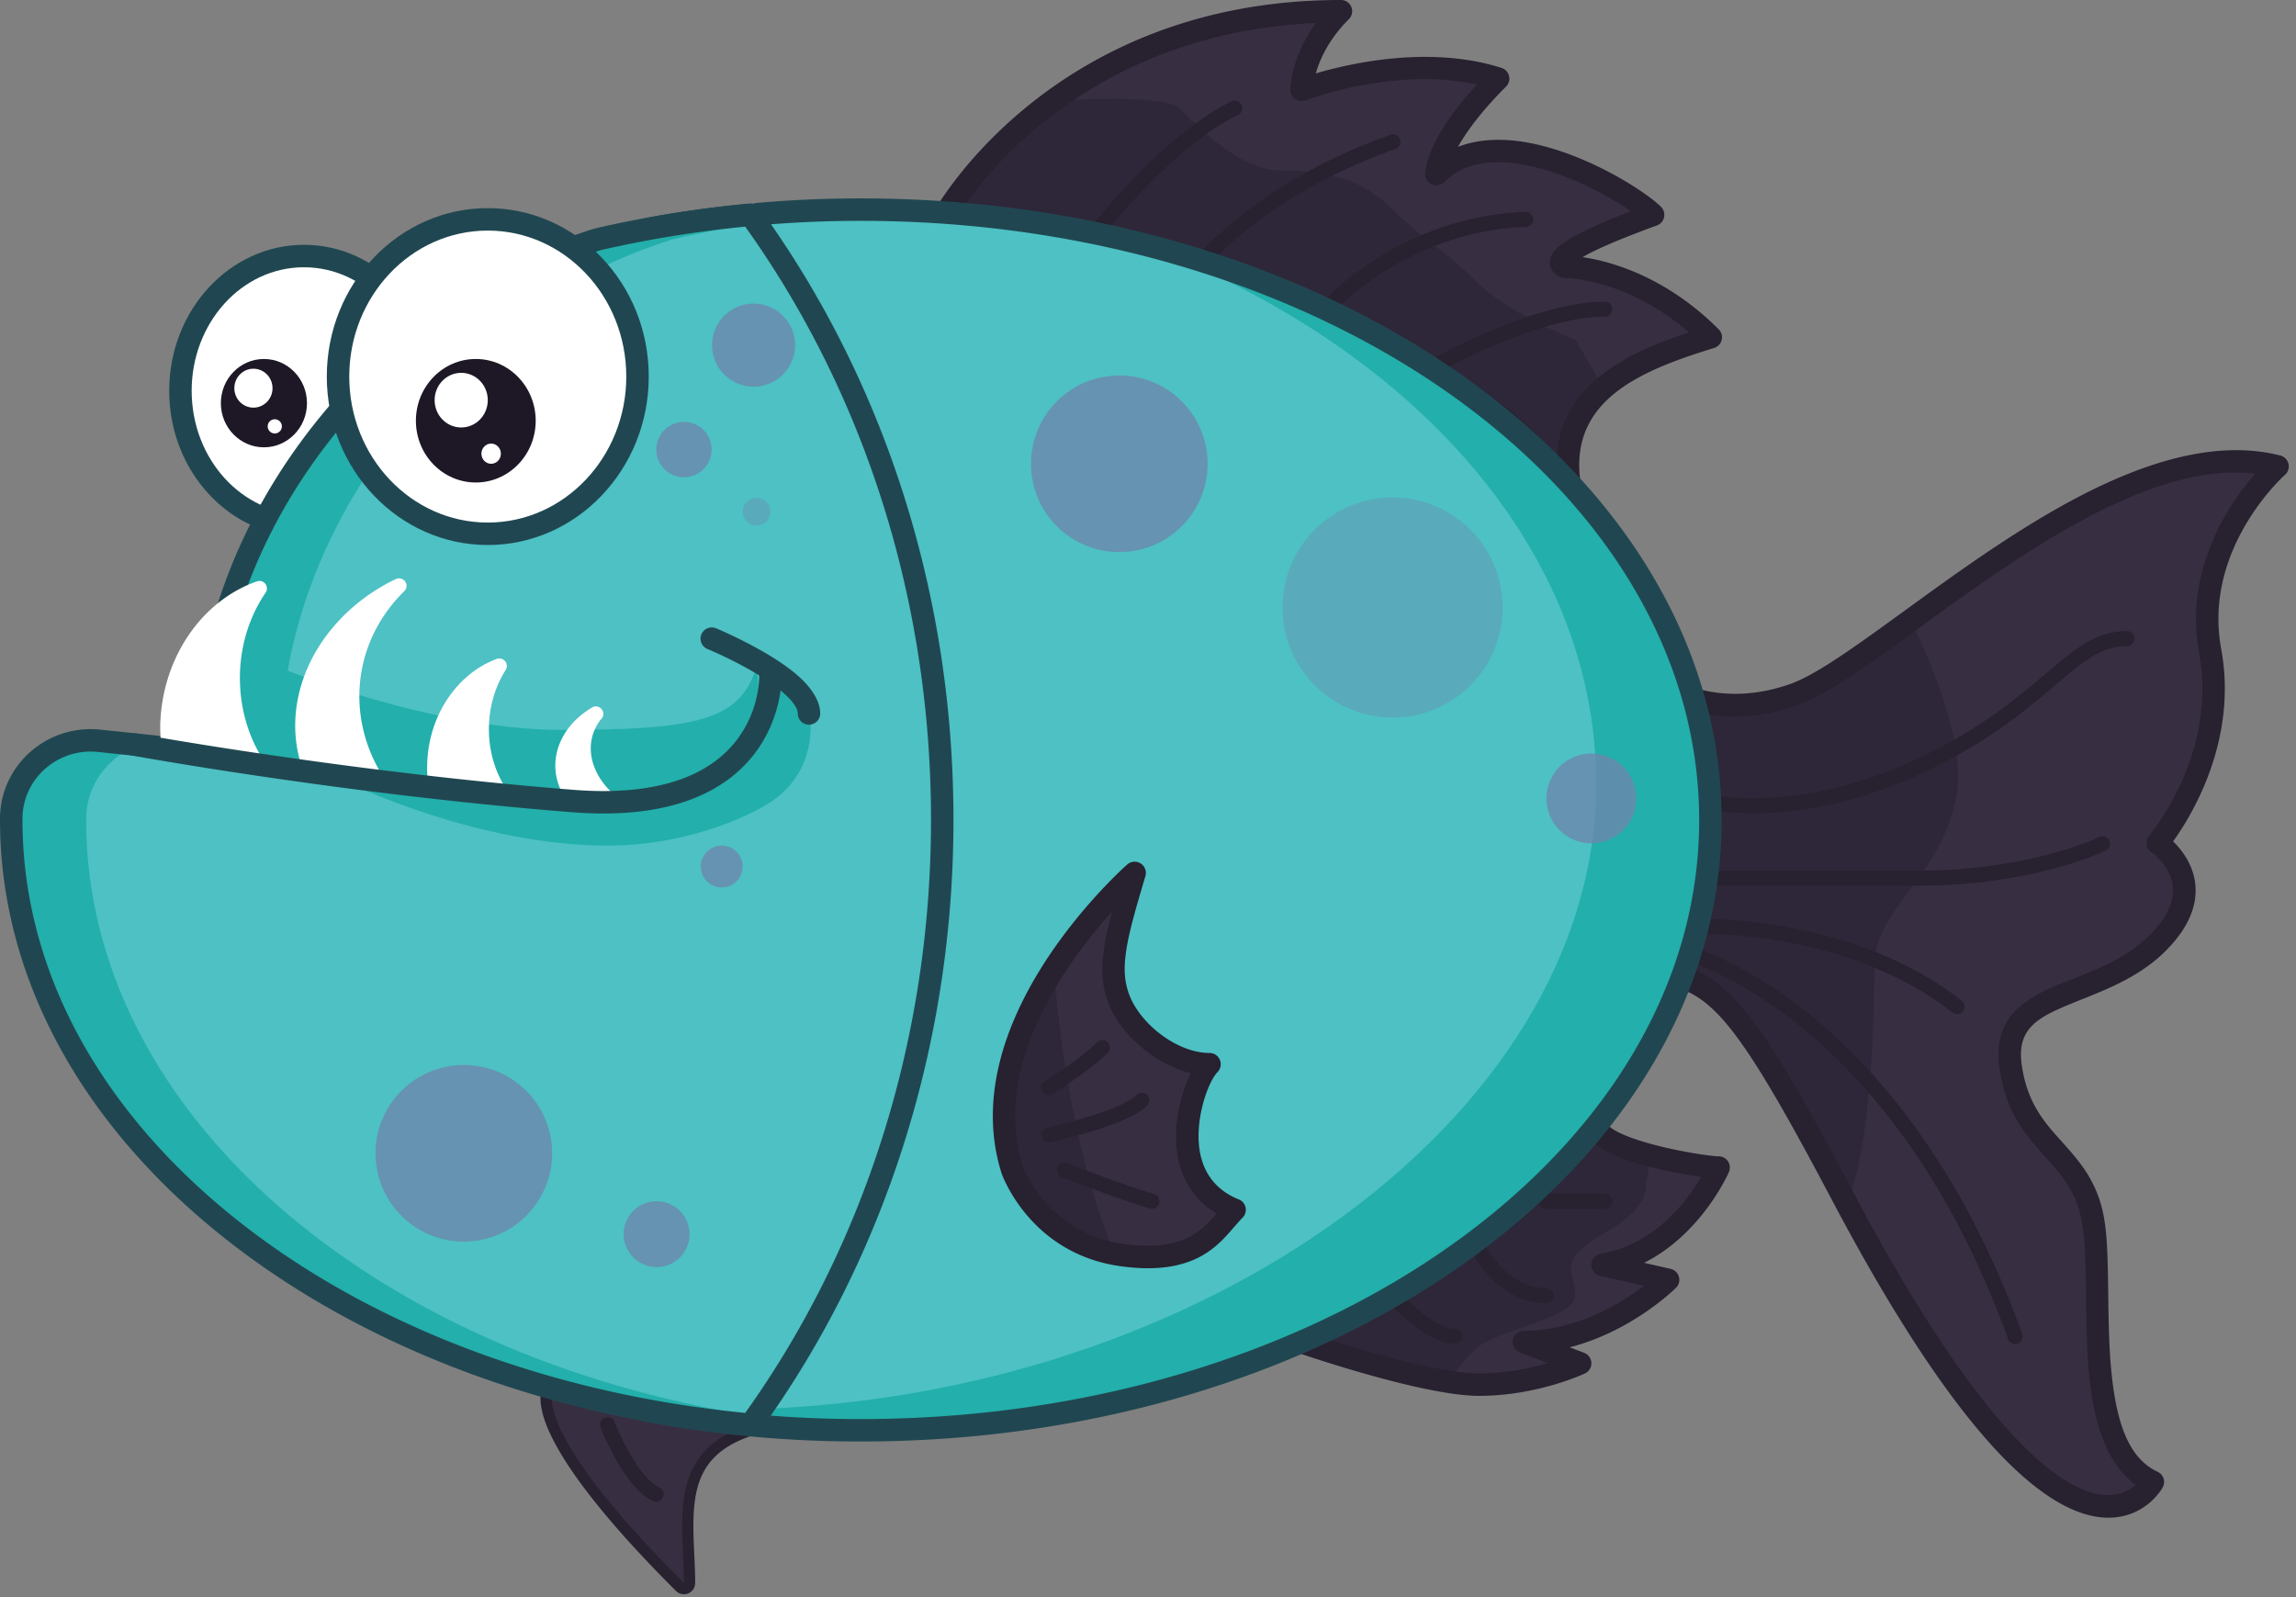 <svg viewBox="0 0 184 128" xmlns="http://www.w3.org/2000/svg" fill-rule="evenodd" clip-rule="evenodd" stroke-linejoin="round" stroke-miterlimit="2"><rect x="0" y="0" width="184" height="128" fill="#808080" stroke="none"/><path d="M44.603 110.423a.9.9 0 00-.878.282s-.749.638-.229 2.615c.547 2.08 2.766 6.293 10.678 14.187a.9.9 0 001.536-.637c0-1.957-.241-4.018-.093-5.924.099-1.28.376-2.488 1.099-3.513.722-1.025 1.889-1.851 3.705-2.425a.9.9 0 00-.151-1.75c-8.177-1.104-15.667-2.835-15.667-2.835zm.548 1.966c.014.142.041.301.086.473.479 1.822 2.392 5.314 8.606 11.743-.057-1.285-.116-2.573-.021-3.798.126-1.612.512-3.12 1.423-4.411a7.125 7.125 0 011.826-1.783c-5.333-.823-9.987-1.8-11.92-2.224z" fill="#272130"/><clipPath id="a"><path d="M44.4 111.3s-2.43 2.76 10.41 15.57c0-4.95-1.5-10.56 5.34-12.72-8.22-1.11-15.75-2.85-15.75-2.85z" clip-rule="nonzero"/></clipPath><g clip-path="url(#a)"><path fill="#372e42" d="M40.467 107.55H63.9v23.07H40.467z"/></g><clipPath id="b"><path d="M104.25 107.55s9.78 3.42 14.28 3.42 8.1-1.71 8.1-1.71l-4.5-1.71c6.6 0 11.55-4.98 11.55-4.98l-5.25-1.2c6.45-1.11 9.3-7.8 9.3-7.8-1.2 0-9.78-1.38-9.78-3.39-7.74 7.74-19.77 15.78-23.7 17.37z" clip-rule="nonzero"/></clipPath><g clip-path="url(#b)"><path fill="#372e42" d="M100.5 86.43h40.98v28.29H100.5z"/></g><clipPath id="c"><path d="M127.95 90.18c-7.74 7.74-19.77 15.78-23.7 17.37 0 0 6.87 2.4 11.73 3.18.87-1.08 1.68-2.04 2.19-2.55 1.56-1.56 8.07-2.49 8.07-4.35 0-1.86-1.59-2.79 2.22-4.92 3.81-2.13 3.42-3.87 3.42-3.87l.42-2.4c-2.22-.63-4.35-1.47-4.35-2.46z" clip-rule="nonzero"/></clipPath><g clip-path="url(#c)"><path fill="#2d2638" fill-opacity=".83" d="M100.5 86.43h35.55v28.05H100.5z"/></g><path d="M111.152 104.229s1.09 1.225 2.434 2.205c.971.708 2.077 1.266 3.024 1.266a.6.6 0 000-1.2c-.733 0-1.566-.488-2.317-1.036-1.24-.903-2.245-2.033-2.245-2.033a.6.6 0 00-.896.798zm12.748-.999c-1.358 0-2.443-.626-3.26-1.366-1.278-1.155-1.922-2.598-1.922-2.598a.6.6 0 10-1.096.488s.738 1.667 2.213 3c1.017.92 2.375 1.676 4.065 1.676a.6.6 0 000-1.2zm0-6.36h4.71a.6.6 0 000-1.2h-4.71a.6.6 0 000 1.2z" fill="#272130"/><path d="M125.791 107.978l1.159.441a.899.899 0 01.066 1.654s-3.771 1.797-8.486 1.797c-4.592 0-14.577-3.47-14.577-3.47a.9.9 0 01-.041-1.684c3.883-1.571 15.756-9.527 23.402-17.172a.896.896 0 01.98-.195.896.896 0 01.554.787c.025.03.118.143.196.206.277.226.676.431 1.141.627 2.484 1.047 6.742 1.701 7.545 1.701a.902.902 0 01.828 1.253s-2.119 4.935-6.8 7.285l2.123.485a.897.897 0 01.663.627.897.897 0 01-.226.884s-3.472 3.486-8.527 4.774zm1.979-16.36c-6.743 6.519-16.194 13.077-21.151 15.773 3.066.986 8.787 2.679 11.911 2.679 2.171 0 4.123-.417 5.519-.828l-2.239-.851a.899.899 0 01.32-1.741c4.267 0 7.802-2.206 9.61-3.6l-3.511-.803a.9.9 0 01.048-1.764c4.399-.757 6.987-4.317 8.052-6.158-1.822-.26-4.854-.859-6.843-1.697-.724-.305-1.319-.651-1.716-1.01z" fill="#272130"/><clipPath id="d"><path d="M24.36 42.12c5.468 0 9.9-4.835 9.9-10.8 0-5.965-4.432-10.8-9.9-10.8s-9.9 4.835-9.9 10.8c0 5.965 4.432 10.8 9.9 10.8z" clip-rule="nonzero"/></clipPath><g clip-path="url(#d)"><path fill="#fff" d="M10.71 16.77h27.3v29.1h-27.3z"/></g><clipPath id="e"><path d="M21.15 35.85c1.905 0 3.45-1.585 3.45-3.54s-1.545-3.54-3.45-3.54c-1.905 0-3.45 1.585-3.45 3.54s1.545 3.54 3.45 3.54z" clip-rule="nonzero"/></clipPath><g clip-path="url(#e)"><path fill="#1e1826" d="M13.95 25.02h14.4V39.6h-14.4z"/></g><clipPath id="f"><path d="M20.31 32.67c.845 0 1.53-.698 1.53-1.56 0-.862-.685-1.56-1.53-1.56s-1.53.698-1.53 1.56c0 .862.685 1.56 1.53 1.56z" clip-rule="nonzero"/></clipPath><g clip-path="url(#f)"><path fill="#fff" d="M15.03 25.8h10.56v10.62H15.03z"/></g><clipPath id="g"><path d="M22.02 34.74a.57.57 0 100-1.14.57.57 0 000 1.14z" clip-rule="nonzero"/></clipPath><g clip-path="url(#g)"><path fill="#fff" d="M17.7 29.85h8.64v8.64H17.7z"/></g><path d="M24.36 43.02c5.938 0 10.8-5.222 10.8-11.7 0-6.478-4.862-11.7-10.8-11.7-5.938 0-10.8 5.222-10.8 11.7 0 6.478 4.862 11.7 10.8 11.7zm0-1.8c-4.99 0-9-4.457-9-9.9 0-5.443 4.01-9.9 9-9.9s9 4.457 9 9.9c0 5.443-4.01 9.9-9 9.9z" fill="#204751"/><clipPath id="h"><path d="M75.51 17.58S84.51.9 107.46.9c-3.15 3.15-3.15 6.3-3.15 6.3s8.43-3.24 15.75-.9c-4.95 4.95-4.95 7.65-4.95 7.65 4.95-4.95 15.54 1.41 17.37 3.27-9.84 3.6-6.99 4.17-6.99 4.17s5.94-.03 11.61 5.64c-5.76 1.77-12.36 4.32-11.34 11.67-6.12-5.67-6.63-10.74-50.25-21.12z" clip-rule="nonzero"/></clipPath><g clip-path="url(#h)"><path fill="#372e42" d="M71.76-2.85h69.09v45.3H71.76z"/></g><clipPath id="i"><path d="M128.49 31.05l-2.22-3.81s-5.4-2.1-8.07-4.77c-2.67-2.67-3.99-3.09-6.57-5.67s-5.37-3.12-8.82-3.12-6.6-3.33-8.28-5.01c-.84-.84-5.55-.84-10.05-.63-6.24 4.53-8.94 9.54-8.94 9.54 43.59 10.38 44.1 15.45 50.19 21.09-.48-3.45.75-5.85 2.76-7.62z" clip-rule="nonzero"/></clipPath><g clip-path="url(#i)"><path fill="#2d2638" fill-opacity=".83" d="M71.79 4.173h60.45V42.42H71.79z"/></g><path d="M88.286 19.055s5.47-7.166 10.919-9.847a.6.6 0 10-.53-1.076c-5.651 2.779-11.341 10.193-11.341 10.193a.6.6 0 10.952.73zm8.95 1.855s4.693-5.468 14.594-8.974a.602.602 0 00.366-.766.602.602 0 00-.766-.366c-10.259 3.634-15.106 9.326-15.106 9.326a.6.6 0 00.912.78zm9.508 4.262s5.725-6.613 15.589-6.992a.602.602 0 00-.046-1.2c-10.416.401-16.451 7.408-16.451 7.408a.6.6 0 10.908.784zm7.858 5.047s8.278-4.839 14.008-4.839a.6.6 0 000-1.2c-5.971 0-14.612 5.001-14.612 5.001a.602.602 0 00.604 1.038z" fill="#272130"/><path d="M126.825 20.609c2.163.318 6.616 1.489 10.911 5.785a.898.898 0 01-.372 1.496c-2.236.687-4.604 1.489-6.576 2.668-2.745 1.642-4.688 4.046-4.137 8.018a.9.9 0 01-1.503.784c-6.069-5.622-6.591-10.611-49.846-20.904a.901.901 0 01-.584-1.303S83.924 0 107.46 0a.898.898 0 01.636 1.536c-1.633 1.633-2.342 3.259-2.649 4.347 2.802-.826 9.171-2.267 14.887-.44a.9.9 0 01.362 1.493c-2.05 2.051-3.204 3.67-3.853 4.834 1.856-.724 4.022-.696 6.185-.222 4.499.986 8.943 3.872 10.094 5.041a.902.902 0 01-.333 1.476c-3.205 1.173-4.998 1.975-5.964 2.544zM105.467 1.844c-17.615.778-26.257 11.731-28.536 15.15 38.82 9.322 42.864 14.391 47.847 19.481.25-3.493 2.316-5.805 5.086-7.462 1.662-.993 3.586-1.743 5.496-2.374-5.003-4.34-9.865-4.349-9.865-4.349a.977.977 0 01-.195-.02l-.012-.003a1.727 1.727 0 01-.67-.333c-.3-.264-.507-.647-.376-1.188.064-.263.257-.661.853-1.123.734-.568 2.328-1.433 5.599-2.694-1.747-1.229-4.89-2.93-8.051-3.623-2.551-.559-5.133-.483-6.897 1.28a.898.898 0 01-1.536-.636s-.09-2.556 4.148-7.175c-6.665-1.463-13.725 1.265-13.725 1.265a.902.902 0 01-1.223-.84s-.031-2.494 2.057-5.356z" fill="#272130"/><clipPath id="j"><path d="M131.94 54.18s4.59 4.02 11.79 1.5c7.2-2.52 25.41-21.72 38.79-18.3 0 0-6.99 6.21-5.4 14.79 1.59 8.61-4.2 15.39-4.2 15.39s4.8 3.21 0 8.01-12.69 3.51-11.79 9.9c.9 6.39 5.61 6.69 6.6 12.3.99 5.61-1.2 18.21 4.8 21 0 0-6.39 11.79-24.6-22.41-8.4-15.93-10.59-18.39-15.99-18.39-1.8-4.8 0-23.79 0-23.79z" clip-rule="nonzero"/></clipPath><g clip-path="url(#j)"><path fill="#372e42" d="M127.39 33.223h58.88v91.26h-58.88z"/></g><clipPath id="k"><path d="M131.94 54.18s-1.8 18.99 0 23.79c5.4 0 7.59 2.46 15.99 18.39l.09.18c2.04-5.16 2.19-15.6 2.19-19.08 0-4.71 5.46-7.14 6.6-13.8.66-3.84-1.62-9.69-3.69-13.98-3.87 2.82-7.17 5.22-9.42 6-7.17 2.52-11.76-1.5-11.76-1.5z" clip-rule="nonzero"/></clipPath><g clip-path="url(#k)"><path fill="#2d2638" fill-opacity=".83" d="M127.39 45.93h33.286v54.36H127.39z"/></g><path d="M136.935 64.875s7.461 1.744 17.585-3.134c5.999-2.891 9.057-5.951 11.522-7.941 1.504-1.214 2.754-2.02 4.418-2.02a.6.6 0 000-1.2c-1.936 0-3.422.874-5.172 2.286-2.417 1.951-5.407 4.96-11.288 7.793-9.676 4.662-16.795 3.046-16.795 3.046a.602.602 0 00-.72.45.602.602 0 00.45.72zm-.165 6.105h17.01c9.223 0 14.993-2.821 14.993-2.821a.6.6 0 00-.526-1.078s-5.57 2.699-14.467 2.699h-17.01a.6.6 0 000 1.2zm.009 3.87s11.45-.183 19.69 6.292a.602.602 0 00.843-.101.602.602 0 00-.101-.843c-8.56-6.725-20.45-6.548-20.45-6.548a.6.6 0 00.018 1.2zm-1.517 2.199s16.343 4.511 25.664 30.255a.6.6 0 101.128-.408c-9.579-26.456-26.476-31.005-26.476-31.005a.6.6 0 00-.316 1.158z" fill="#272130"/><path d="M174.152 67.431c.631.618 1.479 1.679 1.728 3.09.266 1.511-.105 3.466-2.324 5.685-2.487 2.488-5.758 3.427-8.308 4.542-1.273.557-2.357 1.134-2.911 2.135-.348.629-.462 1.422-.316 2.461.418 2.964 1.734 4.507 3.045 5.967 1.517 1.691 3.019 3.292 3.55 6.303.595 3.369.045 9.258.806 14.033.454 2.849 1.337 5.307 3.487 6.307a.9.9 0 01.412 1.245s-.701 1.325-2.305 2.02c-1.021.442-2.42.649-4.249.022-1.64-.562-3.678-1.829-6.135-4.327-3.519-3.58-7.975-9.761-13.498-20.134-3.334-6.322-5.678-10.507-7.638-13.252-2.713-3.798-4.59-4.658-7.556-4.658a.901.901 0 01-.843-.584c-.563-1.501-.811-4.331-.851-7.56-.088-7.272.798-16.631.798-16.631a.9.9 0 011.489-.592s4.248 3.656 10.9 1.328c1.673-.586 3.952-2.116 6.642-4.037 4.187-2.99 9.316-6.922 14.639-9.957 6.104-3.482 12.476-5.748 18.029-4.329a.9.9 0 01.375 1.545s-6.614 5.855-5.113 13.954c1.355 7.337-2.4 13.408-3.853 15.424zm6.571-29.47c-4.756-.566-10.024 1.535-15.118 4.439-5.268 3.004-10.34 6.9-14.484 9.859-2.866 2.046-5.311 3.647-7.094 4.27-5.348 1.872-9.354.364-11.323-.751-.242 2.917-.724 9.508-.658 14.926.032 2.597.176 4.916.559 6.379 2.621.102 4.578.873 6.883 3.517 2.3 2.637 4.989 7.282 9.236 15.337 5.405 10.15 9.747 16.211 13.192 19.715 2.186 2.224 3.975 3.387 5.434 3.887 1.925.659 3.155.032 3.809-.535-1.992-1.44-3.029-4.032-3.514-7.074-.76-4.765-.208-10.641-.801-14.004-.459-2.599-1.807-3.953-3.118-5.412-1.516-1.69-3.005-3.492-3.487-6.918-.214-1.517.015-2.666.523-3.584.731-1.32 2.086-2.178 3.765-2.913 2.37-1.037 5.444-1.853 7.757-4.165 1.621-1.622 2.018-2.997 1.823-4.101-.28-1.591-1.687-2.525-1.687-2.525a.9.9 0 01-.184-1.332s5.512-6.45 3.999-14.642c-1.244-6.712 2.475-12.054 4.488-14.373z" fill="#272130"/><clipPath id="l"><path d="M68.97 16.8c-2.79 0-5.55.12-8.25.36l.36.06H60c-2.76.27-5.46.63-8.07 1.14v94.71a92.773 92.773 0 0017.04 1.56c37.62 0 68.1-21.9 68.1-48.9S106.59 16.8 68.97 16.8z" clip-rule="nonzero"/></clipPath><g clip-path="url(#l)"><path fill="#4dc1c4" d="M48.18 13.05h92.64v105.33H48.18z"/></g><clipPath id="m"><path d="M91.47 19.53c21.66 8.19 36.45 24.51 36.45 43.29 0 27-32.7 50.16-70.32 50.16-2.67 0-1.08.63-3.66.42l-2.01-.36a92.773 92.773 0 0017.04 1.56c37.62 0 68.1-21.9 68.1-48.9 0-21.36-19.05-39.51-45.6-46.17z" clip-rule="nonzero"/></clipPath><g clip-path="url(#m)"><path fill="#23afab" d="M48.18 15.78h92.64v102.57H48.18z"/></g><path d="M60.397 16.32a.853.853 0 01.243-.056 93.96 93.96 0 018.33-.364c22.834 0 43.06 8.011 55.593 20.3 8.442 8.276 13.407 18.493 13.407 29.53 0 11.037-4.965 21.249-13.407 29.52-12.534 12.28-32.759 20.28-55.593 20.28a93.661 93.661 0 01-17.205-1.575.901.901 0 01-.735-.885V18.36c0-.431.305-.801.727-.883 2.638-.516 5.366-.88 8.155-1.153A.864.864 0 0160 16.32h.397zm-7.567 95.999a91.943 91.943 0 0016.14 1.411c22.31 0 42.088-7.768 54.333-19.766 8.079-7.915 12.867-17.671 12.867-28.234 0-10.563-4.788-20.324-12.867-28.245C111.058 25.479 91.28 17.7 68.97 17.7a92.86 92.86 0 00-7.432.294.892.892 0 01-.458.126h-1.035c-2.461.241-4.873.555-7.215.986v93.213z" fill="#204751"/><clipPath id="n"><path d="M60.15 17.22a92.59 92.59 0 00-12.21 1.95c-17.34 5.34-31.47 22.59-31.47 41.1l-8.52-.9C4.2 58.98.9 61.86.9 65.64v.06c0 24.84 25.83 45.39 59.25 48.48 9.6-13.23 15.36-30.12 15.36-48.48 0-18.39-5.76-35.25-15.36-48.48z" clip-rule="nonzero"/></clipPath><g clip-path="url(#n)"><path fill="#4dc1c4" d="M-2.85 13.47h82.11v104.46H-2.85z"/></g><clipPath id="o"><path d="M22.02 53.34s12.27 5.16 23.07 5.16 14.22-.81 15.51-4.98c0 0 .63 2.79-.48 4.98-1.11 2.19-5.49 8.91-28.14 4.29-22.62-3.27-14.28-2.4-14.28-2.4s-.51-8.82 4.32-7.05z" clip-rule="nonzero"/></clipPath><g clip-path="url(#o)"><path fill="#23afab" d="M12.448 49.355h52.08v18.772h-52.08z"/></g><clipPath id="p"><path d="M28.11 62.82s10.2 4.95 20.58 4.95c6.06 0 11.01-2.16 13.05-3.48 6.15-4.02 1.98-13.23 0-10.11-1.11 1.74-2.79 6.42-3.9 7.56-1.11 1.14-16.77 2.55-18.75 2.55-1.98 0-10.98-1.47-10.98-1.47z" clip-rule="nonzero"/></clipPath><g clip-path="url(#p)"><path fill="#23afab" d="M24.36 49.797h44.359V71.52H24.36z"/></g><clipPath id="q"><path d="M22.47 60.27c0-18.48 14.13-35.73 31.47-41.1 2.19-.51 4.41-.93 6.66-1.29-.15-.24-.33-.45-.48-.69h-.03c-4.2.39-8.28 1.05-12.21 1.98-17.13 5.28-31.17 22.2-31.47 40.44l6.06.66z" clip-rule="nonzero"/></clipPath><g clip-path="url(#q)"><path fill="#23afab" d="M12.66 13.44h51.69v50.58H12.66z"/></g><clipPath id="r"><path d="M6.9 65.7v-.06c0-2.76 1.8-5.04 4.2-5.91l-3.18-.33C4.17 59.01.87 61.89.87 65.67v.06c0 24.84 25.83 45.39 59.25 48.48.15-.24.33-.45.48-.69C29.94 108.75 6.9 89.16 6.9 65.7z" clip-rule="nonzero"/></clipPath><g clip-path="url(#r)"><path fill="#23afab" d="M-2.88 55.615h67.23v62.345H-2.88z"/></g><path d="M15.584 59.271c.494-18.51 14.704-35.607 32.091-40.961l.064-.017a93.47 93.47 0 0112.328-1.969.899.899 0 01.811.367C70.583 30.066 76.41 47.109 76.41 65.7c0 18.561-5.827 35.634-15.532 49.009l-.811.367C26.123 111.938 0 90.929 0 65.7v-.06c0-4.316 3.762-7.61 8.043-7.165l7.541.796zm44.137-41.106a91.604 91.604 0 00-11.546 1.875C31.206 25.28 17.37 42.153 17.37 60.27a.9.9 0 01-.995.895l-8.518-.9C4.638 59.93 1.8 62.396 1.8 65.64v.06c0 24.324 25.272 44.333 57.921 47.535C69.037 100.212 74.61 83.667 74.61 65.7c0-17.996-5.573-34.512-14.889-47.535z" fill="#204751"/><clipPath id="s"><path d="M40.14 63.66c-1.89-.18-3.63-.39-5.19-.6-.09-.51-.12-1.02-.12-1.53 0-3.81 2.19-7.05 5.19-8.16-.9 1.41-1.44 3.18-1.44 5.07 0 1.95.57 3.78 1.56 5.22z" clip-rule="nonzero"/></clipPath><g clip-path="url(#s)"><path fill="#fff" d="M31.08 49.62h12.81v17.79H31.08z"/></g><path d="M40.083 64.257a.6.6 0 00.551-.937c-.925-1.346-1.454-3.057-1.454-4.88 0-1.769.503-3.427 1.346-4.747a.602.602 0 00-.714-.886c-3.213 1.189-5.582 4.643-5.582 8.723 0 .545.033 1.089.129 1.634a.602.602 0 00.511.491c1.567.211 3.315.421 5.213.602zm-1.44-9.466c-1.933 1.418-3.213 3.915-3.213 6.739 0 .332.013.663.05.995 1.1.145 2.284.288 3.543.42a10.053 10.053 0 01-1.043-4.505c0-1.292.238-2.531.663-3.649z" fill="#fff"/><clipPath id="t"><path d="M20.58 61.2c-2.55-.33-4.92-.66-7.02-.99-.09-.69-.12-1.38-.12-2.1.15-5.19 3.21-9.51 7.35-10.95-1.29 1.89-2.1 4.26-2.16 6.87-.06 2.67.66 5.16 1.95 7.17z" clip-rule="nonzero"/></clipPath><g clip-path="url(#t)"><path fill="#fff" d="M9.69 43.41h14.85v21.54H9.69z"/></g><path d="M20.503 61.795a.6.6 0 00.582-.919c-1.229-1.915-1.912-4.289-1.855-6.833.057-2.486.827-4.744 2.056-6.545a.6.6 0 00-.693-.905c-4.354 1.515-7.595 6.042-7.753 11.5v.017c0 .747.032 1.462.125 2.178a.6.6 0 00.502.515c2.105.33 4.48.661 7.036.992zm-1.174-13.294c-3.053 1.817-5.165 5.423-5.289 9.617 0 .536.017 1.055.066 1.57 1.642.253 3.44.507 5.353.76-.961-1.89-1.481-4.095-1.429-6.432a13.494 13.494 0 011.299-5.515z" fill="#fff"/><path d="M65.73 57.18c0-1.046-.782-2.201-2.01-3.219-2.382-1.974-6.347-3.613-6.347-3.613a.9.9 0 00-.686 1.664s3.679 1.507 5.884 3.335c.424.351.791.712 1.048 1.078.18.256.311.503.311.755a.9.9 0 001.8 0z" fill="#204751"/><clipPath id="u"><path d="M39.09 42.78c6.627 0 12-5.641 12-12.6s-5.373-12.6-12-12.6-12 5.641-12 12.6 5.373 12.6 12 12.6z" clip-rule="nonzero"/></clipPath><g clip-path="url(#u)"><path fill="#fff" d="M23.34 13.83h31.5v32.7h-31.5z"/></g><path d="M39.09 43.68c7.107 0 12.9-6.037 12.9-13.5s-5.793-13.5-12.9-13.5-12.9 6.037-12.9 13.5 5.793 13.5 12.9 13.5zm0-1.8c-6.139 0-11.1-5.254-11.1-11.7s4.961-11.7 11.1-11.7c6.139 0 11.1 5.254 11.1 11.7s-4.961 11.7-11.1 11.7z" fill="#204751"/><clipPath id="v"><path d="M38.13 38.67c2.651 0 4.8-2.216 4.8-4.95s-2.149-4.95-4.8-4.95-4.8 2.216-4.8 4.95 2.149 4.95 4.8 4.95z" clip-rule="nonzero"/></clipPath><g clip-path="url(#v)"><path fill="#1e1826" d="M29.58 25.02h17.1v17.4h-17.1z"/></g><clipPath id="w"><path d="M36.96 34.26c1.176 0 2.13-.98 2.13-2.19s-.954-2.19-2.13-2.19-2.13.98-2.13 2.19.954 2.19 2.13 2.19z" clip-rule="nonzero"/></clipPath><g clip-path="url(#w)"><path fill="#fff" d="M31.08 26.13h11.76v11.88H31.08z"/></g><clipPath id="x"><path d="M39.36 37.17c.431 0 .78-.363.78-.81 0-.447-.349-.81-.78-.81-.431 0-.78.363-.78.81 0 .447.349.81.78.81z" clip-rule="nonzero"/></clipPath><g clip-path="url(#x)"><path fill="#fff" d="M34.83 31.8h9.06v9.12h-9.06z"/></g><clipPath id="y"><path d="M31.71 47.22l.27-.27c-1.26.6-2.49 1.41-3.54 2.37-3.99 3.63-5.16 8.7-3.36 12.78l5.28.72c-3.24-4.86-2.88-11.19 1.35-15.6z" clip-rule="nonzero"/></clipPath><g clip-path="url(#y)"><path fill="#fff" d="M20.508 43.2H35.73v23.37H20.508z"/></g><path d="M32.14 47.639c-4.024 4.198-4.364 10.223-1.281 14.848a.6.6 0 01-.58.927l-5.28-.72a.598.598 0 01-.468-.352c-1.895-4.296-.696-9.643 3.504-13.465 1.094-1 2.375-1.844 3.687-2.469a.6.6 0 01.682.966l-.264.265zm-2.765 1.666c-.182.148-.359.301-.531.459-3.68 3.347-4.858 7.98-3.343 11.788l3.699.504c-2.177-4.024-2.16-8.796.175-12.751z" fill="#fff"/><clipPath id="z"><path d="M47.64 57.33c.03-.03.06-.09.12-.12-.54.33-1.05.72-1.47 1.2-1.53 1.74-1.53 3.93-.24 5.58l2.64.03c-2.07-1.92-2.61-4.59-1.05-6.69z" clip-rule="nonzero"/></clipPath><g clip-path="url(#z)"><path fill="#fff" d="M41.361 53.46H52.44v14.31H41.361z"/></g><path d="M47.448 56.699c.014-.01.029-.018.044-.026a.601.601 0 01.629 1.016l-.004.005c-1.37 1.851-.843 4.195.981 5.886a.6.6 0 01-.415 1.04l-2.64-.03a.603.603 0 01-.466-.23c-1.467-1.877-1.477-4.368.261-6.345.461-.526 1.018-.955 1.609-1.317l.001.001zm-1.304 2.969c-.645 1.234-.547 2.603.214 3.725l.976.012c-.856-1.157-1.273-2.461-1.19-3.737z" fill="#fff"/><clipPath id="A"><path d="M90.93 69.96s-13.56 11.91-9.81 23.79c0 0 2.01 5.79 8.61 6.81 6.39.96 7.71-2.1 9.21-3.6-6.06-2.43-3.36-10.29-2.01-11.67-2.79 0-6-2.37-7.14-4.92-1.11-2.55-.48-4.98 1.14-10.41z" clip-rule="nonzero"/></clipPath><g clip-path="url(#A)"><path fill="#372e42" d="M76.714 66.21h25.976v38.283H76.714z"/></g><clipPath id="B"><path d="M81.12 93.78s1.92 5.55 8.22 6.72c-3.06-7.29-4.35-16.44-4.89-22.83-2.85 4.44-5.16 10.26-3.33 16.11z" clip-rule="nonzero"/></clipPath><g clip-path="url(#B)"><path fill="#2d2638" fill-opacity=".83" d="M76.717 73.92H93.09v30.33H76.717z"/></g><path d="M91.792 70.217a.9.9 0 00-1.456-.933s-5.008 4.397-8.183 10.547c-2.167 4.198-3.467 9.199-1.891 14.19l.008.024s2.165 6.298 9.323 7.404c2.785.419 4.681.111 6.063-.483 2.037-.875 2.958-2.407 3.92-3.37a.9.9 0 00-.301-1.471c-2.6-1.043-3.293-3.267-3.219-5.362.076-2.165.919-4.232 1.517-4.844a.9.9 0 00-.643-1.529c-2.475 0-5.307-2.125-6.318-4.387-.487-1.118-.58-2.218-.384-3.635.216-1.571.772-3.493 1.564-6.151zm-2.684 2.86c-1.617 1.788-3.737 4.444-5.355 7.58-1.958 3.792-3.197 8.299-1.779 12.807.087.241 1.996 5.295 7.89 6.206 2.331.35 3.923.14 5.081-.357 1.209-.52 1.942-1.332 2.551-2.062-2.566-1.521-3.326-4.088-3.239-6.552.063-1.792.599-3.512 1.172-4.697-2.683-.646-5.393-2.878-6.464-5.273-.916-2.103-.776-4.136.143-7.652z" fill="#272130"/><path d="M60.84 54.209s.1 3.65-2.953 6.332c-2.138 1.877-5.768 3.238-11.887 2.762-18.222-1.436-35.068-4.518-35.068-4.518a.899.899 0 10-.324 1.77s16.934 3.098 35.251 4.542c6.819.532 10.834-1.112 13.215-3.203 3.725-3.272 3.566-7.743 3.566-7.743a.902.902 0 00-.929-.871.902.902 0 00-.871.929z" fill="#204751"/><clipPath id="C"><path d="M37.17 99.51a7.08 7.08 0 100-14.16 7.08 7.08 0 000 14.16z" clip-rule="nonzero"/></clipPath><g clip-path="url(#C)"><path fill="#6d87ac" fill-opacity=".78" d="M26.34 81.6H48v21.66H26.34z"/></g><clipPath id="D"><path d="M54.81 38.25a2.22 2.22 0 100-4.44 2.22 2.22 0 000 4.44z" clip-rule="nonzero"/></clipPath><g clip-path="url(#D)"><path fill="#6d87ac" fill-opacity=".78" d="M48.84 30.06h11.94V42H48.84z"/></g><clipPath id="E"><path d="M60.39 30.99a3.33 3.33 0 100-6.66 3.33 3.33 0 000 6.66z" clip-rule="nonzero"/></clipPath><g clip-path="url(#E)"><path fill="#6d87ac" fill-opacity=".78" d="M53.31 20.58h14.16v14.16H53.31z"/></g><clipPath id="F"><path d="M57.84 71.13a1.68 1.68 0 100-3.36 1.68 1.68 0 000 3.36z" clip-rule="nonzero"/></clipPath><g clip-path="url(#F)"><path fill="#6d87ac" fill-opacity=".78" d="M52.41 64.02h10.86v10.86H52.41z"/></g><clipPath id="G"><path d="M60.63 42.12a1.11 1.11 0 100-2.22 1.11 1.11 0 000 2.22z" clip-rule="nonzero"/></clipPath><g clip-path="url(#G)"><path fill="#6d87ac" fill-opacity=".39" d="M55.77 36.15h9.72v9.72h-9.72z"/></g><clipPath id="H"><path d="M89.7 44.25a7.08 7.08 0 100-14.16 7.08 7.08 0 000 14.16z" clip-rule="nonzero"/></clipPath><g clip-path="url(#H)"><path fill="#6d87ac" fill-opacity=".78" d="M78.87 26.34h21.66V48H78.87z"/></g><clipPath id="I"><path d="M111.6 57.51a8.82 8.82 0 100-17.64 8.82 8.82 0 000 17.64z" clip-rule="nonzero"/></clipPath><g clip-path="url(#I)"><path fill="#6d87ac" fill-opacity=".39" d="M99.03 36.12h25.14v25.14H99.03z"/></g><clipPath id="J"><path d="M127.53 67.59a3.6 3.6 0 100-7.2 3.6 3.6 0 000 7.2z" clip-rule="nonzero"/></clipPath><g clip-path="url(#J)"><path fill="#6d87ac" fill-opacity=".78" d="M120.18 56.64h14.7v14.7h-14.7z"/></g><clipPath id="K"><path d="M52.62 101.55a2.64 2.64 0 100-5.28 2.64 2.64 0 000 5.28z" clip-rule="nonzero"/></clipPath><g clip-path="url(#K)"><path fill="#6d87ac" fill-opacity=".78" d="M46.23 92.52h12.78v12.78H46.23z"/></g><path d="M84.35 87.688s3.075-1.944 4.399-3.299a.6.6 0 10-.858-.838c-1.256 1.285-4.181 3.121-4.181 3.121a.602.602 0 00-.188.828c.177.28.548.364.828.188zm-.194 3.859s2.992-.645 5.312-1.554c1.068-.419 1.994-.907 2.486-1.399a.6.6 0 00-.848-.848c-.408.408-1.192.782-2.077 1.13-2.237.877-5.125 1.497-5.125 1.497a.601.601 0 00.252 1.174zm.942 2.79s4.018 1.601 7.04 2.508a.6.6 0 10.344-1.15c-2.978-.893-6.94-2.472-6.94-2.472a.599.599 0 10-.444 1.114zM48.13 114.396s.658 1.706 1.66 3.293c.712 1.128 1.608 2.179 2.547 2.615a.6.6 0 00.506-1.088c-.765-.356-1.458-1.249-2.039-2.168-.938-1.486-1.554-3.084-1.554-3.084a.6.6 0 00-1.12.432z" fill="#272130"/></svg>